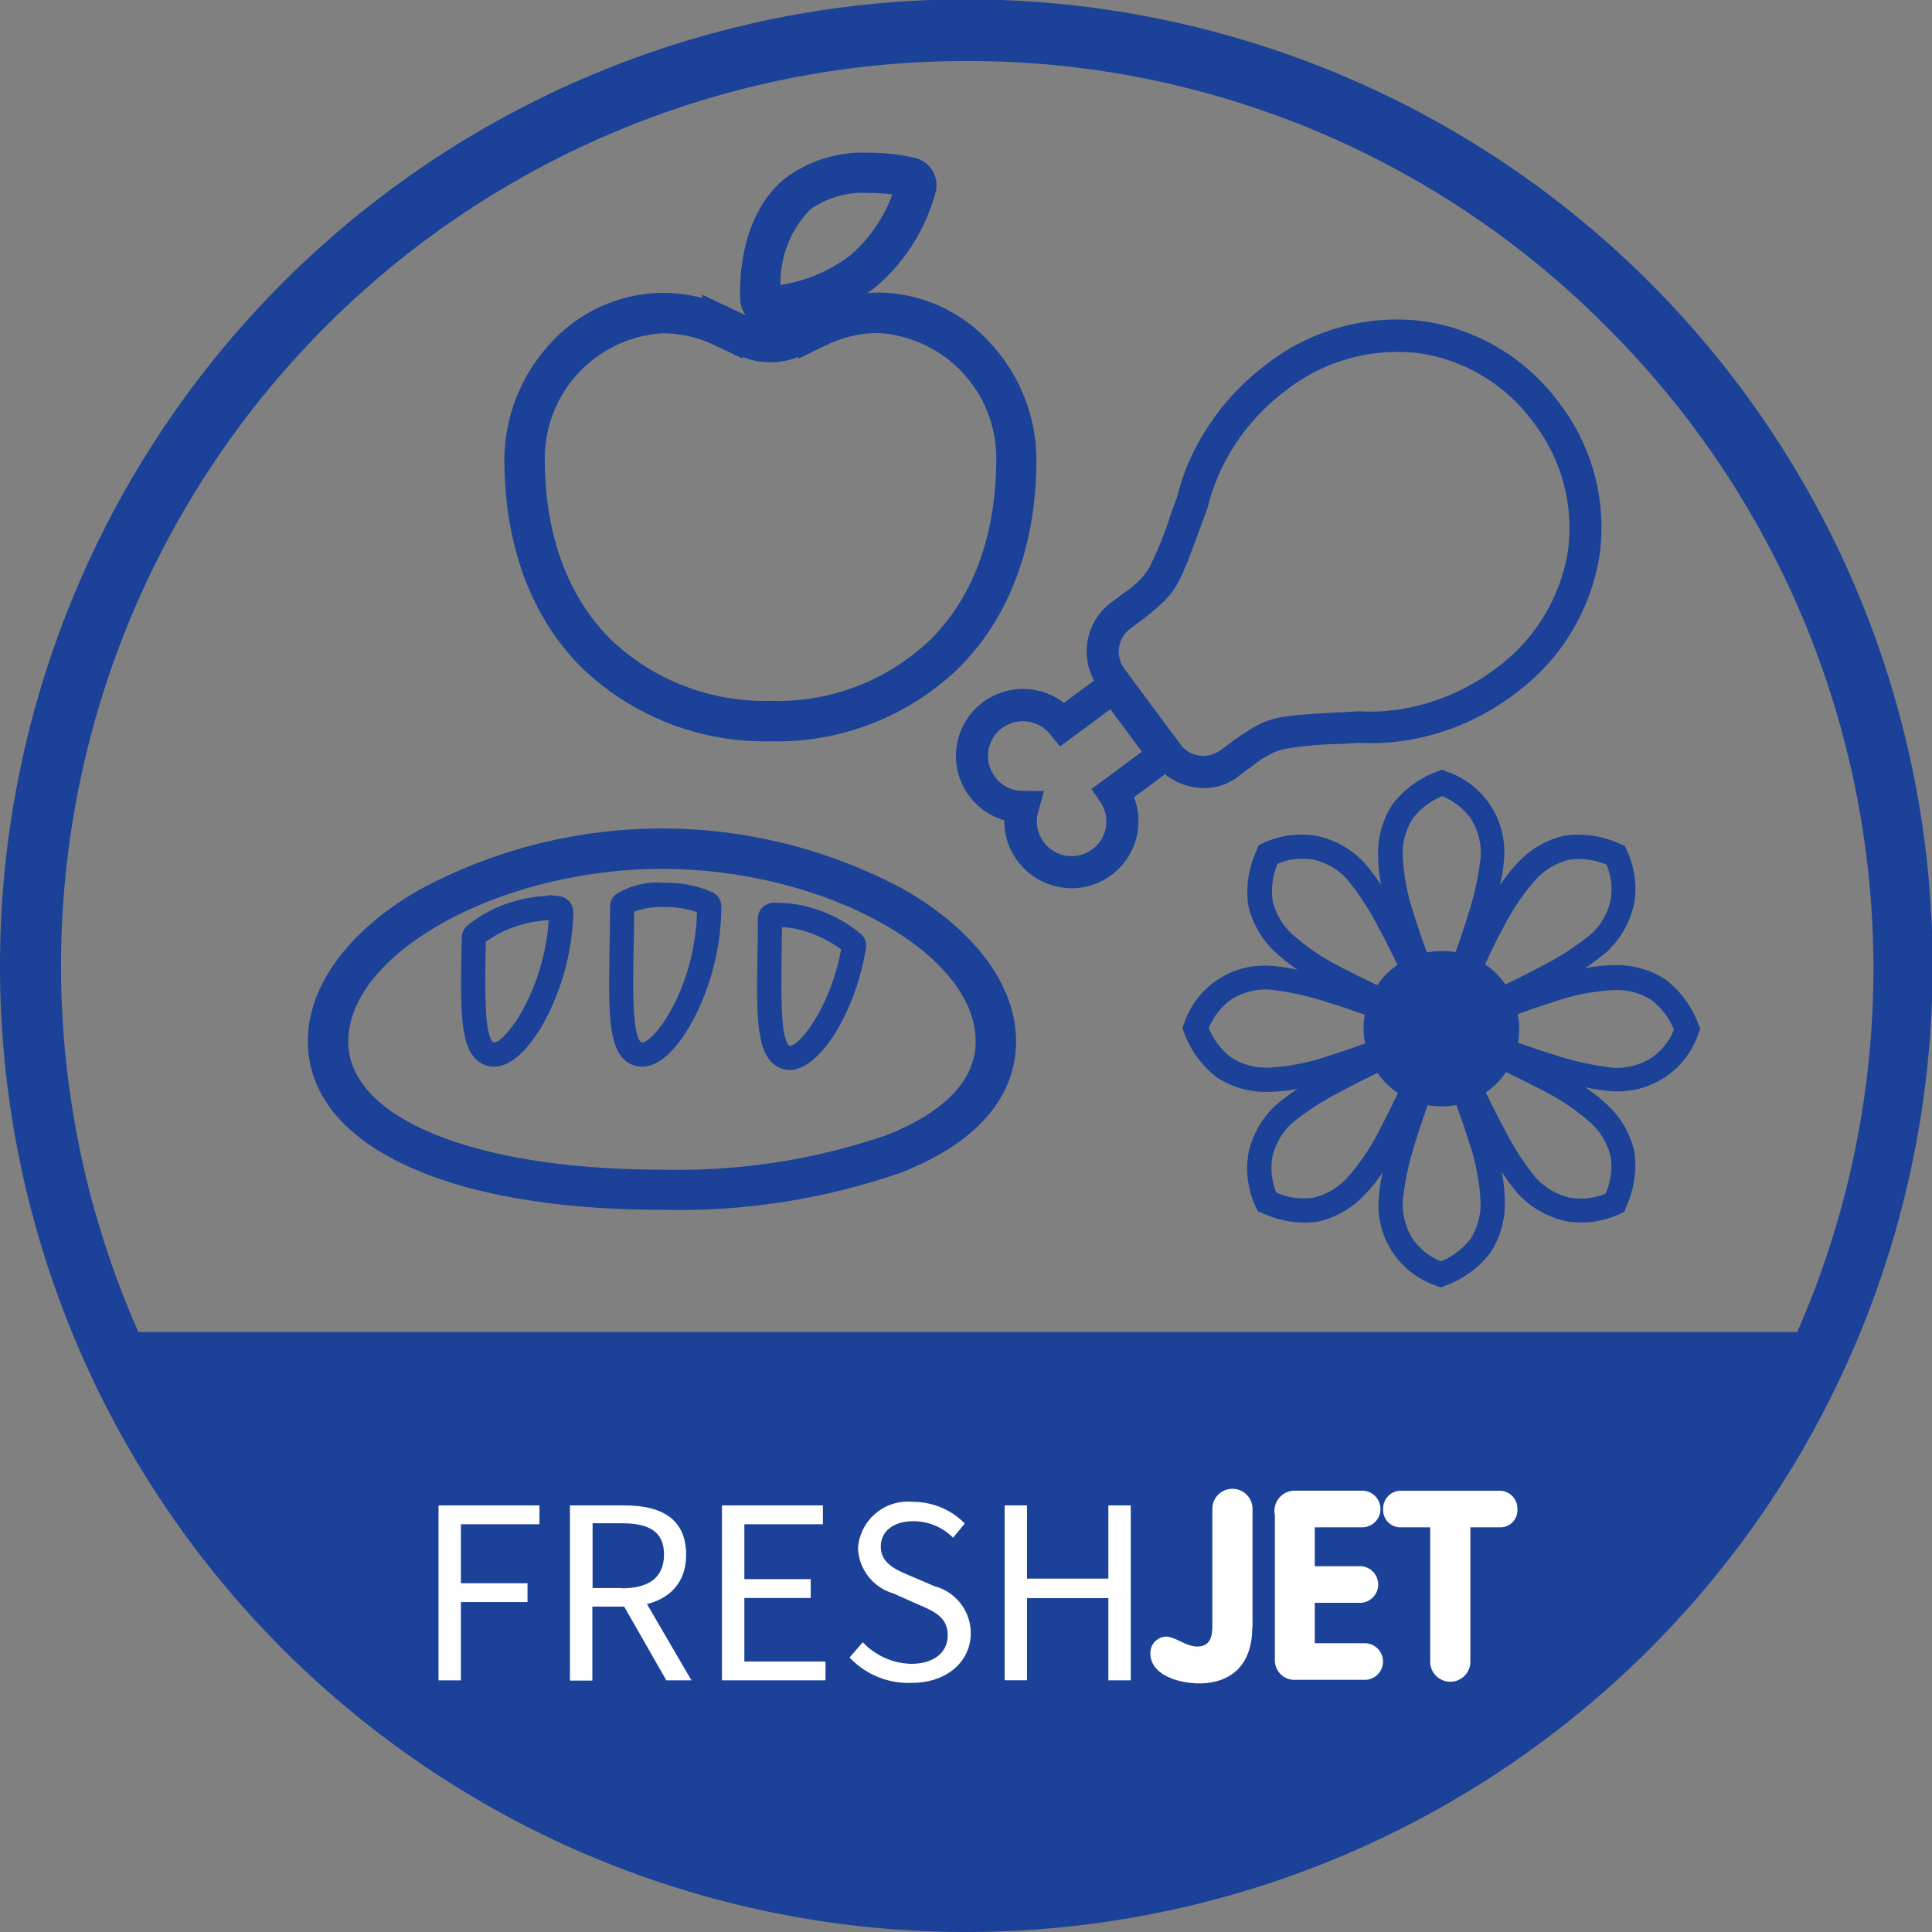 <svg xmlns="http://www.w3.org/2000/svg" viewBox="0 0 100 100">
  <rect x="0" y="0" width="100" height="100" fill="#808080" stroke="none"/>
  <defs>
    <style>
      .cls-1 {
        fill: #1b4298;
      }

      .cls-2 {
        fill: #fff;
      }
    </style>
  </defs>
  <g id="FRESHJET_100X100" transform="translate(-3346.3 400.483)">
    <g id="Group_490" data-name="Group 490" transform="translate(3346.3 -400.483)">
      <g id="Group_487" data-name="Group 487">
        <g id="Group_486" data-name="Group 486">
          <path id="Path_228" data-name="Path 228" class="cls-1" d="M2746.5,100.9a49.975,49.975,0,0,1-50-50,50.016,50.016,0,1,1,50,50Zm0-96.842a46.837,46.837,0,0,0-33.118,79.961,46.837,46.837,0,1,0,66.237-66.237A46.532,46.532,0,0,0,2746.5,4.058Z" transform="translate(-2696.5 -0.9)"/>
        </g>
      </g>
      <g id="Group_489" data-name="Group 489" transform="translate(5.789 68.947)">
        <g id="Group_488" data-name="Group 488">
          <path id="Path_229" data-name="Path 229" class="cls-1" d="M2740.5,524.9h88.421s-9.474,28.421-44.21,29.474C2784.711,554.374,2753.132,554.374,2740.5,524.9Z" transform="translate(-2740.5 -524.9)"/>
        </g>
      </g>
    </g>
    <g id="Group_496" data-name="Group 496" transform="translate(3372.406 -392.575)">
      <g id="Group_495" data-name="Group 495">
        <g id="Group_492" data-name="Group 492" transform="translate(0 7.237)">
          <g id="Group_491" data-name="Group 491">
            <path id="Path_230" data-name="Path 230" class="cls-1" d="M2908.676,139.224a13.661,13.661,0,0,1-9.737-3.776c-2.645-2.618-4.039-6.368-4.039-10.829a8.938,8.938,0,0,1,2.368-5.974,7.919,7.919,0,0,1,5.816-2.632,8.284,8.284,0,0,1,2.052.263v-.171l1.5.711c1.961.934,2.105.934,4.066,0l1.5-.724v.171a8.282,8.282,0,0,1,2.052-.263,7.876,7.876,0,0,1,5.816,2.632,8.937,8.937,0,0,1,2.369,5.974c0,4.474-1.395,8.224-4.04,10.842A13.529,13.529,0,0,1,2908.676,139.224Zm-5.579-21.118a6.493,6.493,0,0,0-6.105,6.513c0,3.895,1.184,7.118,3.421,9.342a11.574,11.574,0,0,0,8.263,3.171,11.411,11.411,0,0,0,8.263-3.158c2.237-2.211,3.421-5.447,3.421-9.368a6.484,6.484,0,0,0-6.105-6.513,6.174,6.174,0,0,0-2.645.605l-1.5.724v-.092a3.9,3.9,0,0,1-2.882,0v.079l-1.5-.711A6.3,6.3,0,0,0,2903.1,118.105Z" transform="translate(-2894.9 -116)"/>
          </g>
        </g>
        <g id="Group_494" data-name="Group 494" transform="translate(12.198)">
          <g id="Group_493" data-name="Group 493">
            <path id="Path_231" data-name="Path 231" class="cls-1" d="M2989.081,70.013a1.476,1.476,0,0,1-1.46-1.368c-.026-.434-.2-4.276,2.316-6.316A6.683,6.683,0,0,1,2994.278,61a10.561,10.561,0,0,1,2.382.263,1.46,1.46,0,0,1,1.079,1.75,9.789,9.789,0,0,1-3.092,4.921,10.218,10.218,0,0,1-5.487,2.079Zm.619-1.5Zm0,0Zm-.658-.592Zm5.224-4.842a4.762,4.762,0,0,0-3.026.855h0a5.457,5.457,0,0,0-1.539,3.908,7.922,7.922,0,0,0,3.618-1.539,7.606,7.606,0,0,0,2.171-3.145A10.22,10.22,0,0,0,2994.265,63.079Z" transform="translate(-2987.608 -61)"/>
          </g>
        </g>
      </g>
    </g>
    <g id="Group_501" data-name="Group 501" transform="translate(3395.787 -383.962)">
      <g id="Group_498" data-name="Group 498" transform="translate(0 17.834)">
        <g id="Group_497" data-name="Group 497">
          <path id="Path_232" data-name="Path 232" class="cls-1" d="M3078.575,273.618a3.487,3.487,0,0,1-2.79-1.408,3.418,3.418,0,0,1-.684-2.105,3.468,3.468,0,1,1,3.079-6.079l2.737-2.026,3.632,4.882-2.737,2.026a3.469,3.469,0,0,1-3.237,4.711Zm-2.513-8.645a1.855,1.855,0,0,0-1.079.355,1.8,1.8,0,0,0-.369,2.526,1.758,1.758,0,0,0,1.434.724l1.105.013-.3,1.066a1.8,1.8,0,0,0,2.8,1.947,1.791,1.791,0,0,0,.408-2.461l-.447-.658,2.605-1.934-1.632-2.2-2.605,1.934-.5-.618A1.819,1.819,0,0,0,3076.062,264.974Z" transform="translate(-3072.602 -262)"/>
        </g>
      </g>
      <g id="Group_500" data-name="Group 500" transform="translate(6.758)">
        <g id="Group_499" data-name="Group 499">
          <path id="Path_233" data-name="Path 233" class="cls-1" d="M3130.016,150.727a2.609,2.609,0,0,1-.46-.039,3.186,3.186,0,0,1-2.079-1.237l-2.895-3.908a3.166,3.166,0,0,1,.645-4.421l.763-.566a4.23,4.23,0,0,0,1.184-1.184,19.1,19.1,0,0,0,1.132-2.8l.329-.895a12.026,12.026,0,0,1,.829-2.3l.079-.158a12.831,12.831,0,0,1,3.75-4.447,10.986,10.986,0,0,1,8.171-2.2,10.661,10.661,0,0,1,6.974,4.25h0a10.576,10.576,0,0,1,2.066,7.868,11.029,11.029,0,0,1-4.474,7.224,12.585,12.585,0,0,1-5.342,2.316.77.77,0,0,1-.171.026,11.752,11.752,0,0,1-2.447.132c-.316.013-.606.039-.882.053h-.079a19.933,19.933,0,0,0-3,.276,4.523,4.523,0,0,0-1.474.789l-.763.566A2.862,2.862,0,0,1,3130.016,150.727Zm.987-16.671-.026.053a10.709,10.709,0,0,0-.737,2.026l-.026.092-.342.934c-1.184,3.224-1.25,3.421-2.855,4.711l-.027.026-.776.579a1.488,1.488,0,0,0-.3,2.079l2.895,3.908a1.451,1.451,0,0,0,.974.579,1.5,1.5,0,0,0,1.105-.276l.8-.592c1.7-1.158,1.908-1.171,5.329-1.368h.079c.29-.013.592-.039.921-.053h.1a9.949,9.949,0,0,0,2.158-.118h.04a.1.1,0,0,0,.052-.013l.04-.013a11.016,11.016,0,0,0,4.645-2.013,9.352,9.352,0,0,0,3.816-6.132,8.933,8.933,0,0,0-1.763-6.632h0a8.927,8.927,0,0,0-5.868-3.605,9.371,9.371,0,0,0-6.934,1.895,10.982,10.982,0,0,0-3.263,3.868l-.013.039C3131,134.03,3131,134.043,3131,134.056Z" transform="translate(-3123.958 -126.458)"/>
        </g>
      </g>
    </g>
    <g id="Group_506" data-name="Group 506" transform="translate(3362.234 -357.601)">
      <g id="Group_503" data-name="Group 503" transform="translate(7.938 2.816)">
        <g id="Group_502" data-name="Group 502">
          <path id="Path_234" data-name="Path 234" class="cls-1" d="M2894.939,357.884h0a1.327,1.327,0,0,1-.947-.408c-.8-.816-.776-2.684-.724-5.776.013-.526.013-1.079.013-1.645a.834.834,0,0,1,.777-.829h.21a6.815,6.815,0,0,1,2.2.395,6.922,6.922,0,0,1,2.145,1.224.8.8,0,0,1,.263.763C2898.321,354.95,2896.479,357.871,2894.939,357.884Zm-.408-7.395c0,.421-.013.829-.013,1.237-.026,2.184-.066,4.434.368,4.882.026.026.039.026.052.026.513,0,2.092-1.974,2.658-4.987a6.133,6.133,0,0,0-1.566-.842A4.924,4.924,0,0,0,2894.531,350.49Zm-7.25,7.224h0a1.369,1.369,0,0,1-.948-.395c-.8-.816-.776-2.684-.724-5.789.013-.684.026-1.382.026-2.092a.817.817,0,0,1,.3-.645,4.061,4.061,0,0,1,2.539-.592,5.772,5.772,0,0,1,2.46.487.831.831,0,0,1,.461.75,12.822,12.822,0,0,1-1.316,5.579C2889.676,355.832,2888.6,357.713,2887.281,357.713Zm-.4-8.026c0,.632-.013,1.25-.026,1.855-.039,2.2-.066,4.447.368,4.895.026.026.04.026.053.026.658,0,2.763-2.855,2.855-6.75a5.19,5.19,0,0,0-1.671-.263A4.2,4.2,0,0,0,2886.886,349.687Zm-7.263,8.026h0a1.327,1.327,0,0,1-.948-.408c-.8-.816-.776-2.684-.724-5.776l.013-.5a.841.841,0,0,1,.276-.605,6.545,6.545,0,0,1,2.21-1.2,7.354,7.354,0,0,1,2-.355l.013-.039.513.053a.837.837,0,0,1,.763.855,12.7,12.7,0,0,1-1.382,5.421C2881.952,355.937,2880.887,357.713,2879.624,357.713Zm-.421-6.461v.3c-.039,2.184-.066,4.434.368,4.882.026.026.04.026.053.026.605,0,2.592-2.671,2.842-6.329a5.934,5.934,0,0,0-1.631.3A5.626,5.626,0,0,0,2879.2,351.253Zm.013-.2Z" transform="translate(-2877.93 -348.2)"/>
        </g>
      </g>
      <g id="Group_505" data-name="Group 505">
        <g id="Group_504" data-name="Group 504">
          <path id="Path_235" data-name="Path 235" class="cls-1" d="M2835.929,346.537c-5.3,0-9.79-.75-13-2.184-4.395-1.961-5.329-4.632-5.329-6.539,0-2.868,2.105-5.737,5.776-7.842a26.43,26.43,0,0,1,25.105,0c3.671,2.118,5.776,4.974,5.776,7.842,0,2.039-1.04,4.882-6,6.816A35.061,35.061,0,0,1,2835.929,346.537Zm0-17.645c-8.355,0-16.237,4.342-16.237,8.934,0,3.974,6.527,6.632,16.237,6.632a33.3,33.3,0,0,0,11.566-1.763c2.132-.829,4.671-2.355,4.671-4.868C2852.179,333.221,2844.284,328.892,2835.929,328.892Z" transform="translate(-2817.6 -326.8)"/>
        </g>
      </g>
    </g>
    <g id="Group_511" data-name="Group 511" transform="translate(3407.498 -360.641)">
      <g id="Group_508" data-name="Group 508">
        <g id="Group_507" data-name="Group 507">
          <path id="Path_236" data-name="Path 236" class="cls-1" d="M3174.982,330.5l-.237-.092a4.387,4.387,0,0,1-2.987-4.395v-.039a9.425,9.425,0,0,1,.211-1.434,7.915,7.915,0,0,1-.948,1.171,4.675,4.675,0,0,1-2.421,1.382,5.084,5.084,0,0,1-2.855-.447l-.237-.092-.105-.224a4.7,4.7,0,0,1-.382-2.776,4.757,4.757,0,0,1,1.368-2.447l.026-.026a10.6,10.6,0,0,1,1.158-.868,8.426,8.426,0,0,1-1.487.158,4.645,4.645,0,0,1-2.684-.737,5.119,5.119,0,0,1-1.711-2.329l-.092-.237.092-.237a4.388,4.388,0,0,1,4.4-2.987h.039a9.439,9.439,0,0,1,1.434.211,8.86,8.86,0,0,1-1.171-.934,4.672,4.672,0,0,1-1.382-2.421,5.084,5.084,0,0,1,.447-2.855l.092-.237.224-.105a4.7,4.7,0,0,1,2.776-.382,4.757,4.757,0,0,1,2.448,1.368l.026.026a10.583,10.583,0,0,1,.868,1.158,8.429,8.429,0,0,1-.158-1.487,4.643,4.643,0,0,1,.737-2.684,5.116,5.116,0,0,1,2.329-1.711l.237-.092.237.092a4.387,4.387,0,0,1,2.987,4.395v.039a9.482,9.482,0,0,1-.21,1.434,8.843,8.843,0,0,1,.934-1.171,4.675,4.675,0,0,1,2.421-1.382,5.182,5.182,0,0,1,2.855.434l.237.092.105.224a4.7,4.7,0,0,1,.382,2.776,4.758,4.758,0,0,1-1.369,2.447l-.026.026a10.6,10.6,0,0,1-1.158.868,8.418,8.418,0,0,1,1.487-.158,4.645,4.645,0,0,1,2.684.737,5.117,5.117,0,0,1,1.711,2.329l.092.237-.092.237a4.388,4.388,0,0,1-4.395,2.987h-.04a9.45,9.45,0,0,1-1.434-.211,8.832,8.832,0,0,1,1.171.934A4.675,4.675,0,0,1,3185,323.49a5.181,5.181,0,0,1-.434,2.855l-.092.237-.223.105a4.7,4.7,0,0,1-2.777.382,4.756,4.756,0,0,1-2.447-1.368l-.026-.026a10.558,10.558,0,0,1-.868-1.158,8.426,8.426,0,0,1,.158,1.487,4.644,4.644,0,0,1-.737,2.684,5.117,5.117,0,0,1-2.329,1.711Zm-1.973-4.461a3.42,3.42,0,0,0,.526,1.961l.013.013a3.266,3.266,0,0,0,1.434,1.132,3.642,3.642,0,0,0,1.539-1.171,3.36,3.36,0,0,0,.513-1.961,10.976,10.976,0,0,0-.566-2.947c-.184-.592-.408-1.263-.684-2.013a4.339,4.339,0,0,1-1.487.013c-.263.75-.487,1.408-.658,1.987A14.5,14.5,0,0,0,3173.009,326.042Zm6.908-1.2a3.4,3.4,0,0,0,1.763,1.013h.013a3.333,3.333,0,0,0,1.816-.211,3.528,3.528,0,0,0,.263-1.908,3.41,3.41,0,0,0-1.027-1.75,11.469,11.469,0,0,0-2.487-1.684c-.553-.289-1.184-.605-1.908-.947a3.958,3.958,0,0,1-1.039,1.053c.342.711.658,1.342.947,1.868A14.009,14.009,0,0,0,3179.916,324.845Zm-13.448.75a3.529,3.529,0,0,0,1.908.263,3.41,3.41,0,0,0,1.75-1.026,11.48,11.48,0,0,0,1.684-2.487c.289-.553.605-1.184.947-1.908a3.958,3.958,0,0,1-1.052-1.039c-.71.342-1.342.658-1.868.947a14.021,14.021,0,0,0-2.566,1.658,3.4,3.4,0,0,0-1.013,1.763v.013A3.319,3.319,0,0,0,3166.469,325.595Zm7.5-5.921.132.053a2.8,2.8,0,0,0,1.855-.013l.132-.053.132-.066a2.808,2.808,0,0,0,1.3-1.316l.066-.132.053-.132a2.637,2.637,0,0,0,.158-.908,2.732,2.732,0,0,0-.158-.934l-.053-.132-.066-.132a2.808,2.808,0,0,0-1.316-1.3l-.131-.066-.132-.053a2.8,2.8,0,0,0-1.855.013l-.132.053-.132.066a2.809,2.809,0,0,0-1.3,1.316l-.066.132-.053.132a2.637,2.637,0,0,0-.158.908,2.732,2.732,0,0,0,.158.934l.053.132.066.132a2.809,2.809,0,0,0,1.316,1.3Zm-11-2.605a3.641,3.641,0,0,0,1.171,1.539,3.359,3.359,0,0,0,1.96.513,10.978,10.978,0,0,0,2.948-.566c.592-.184,1.263-.408,2.013-.684a3.673,3.673,0,0,1-.079-.763,4.476,4.476,0,0,1,.066-.724c-.75-.263-1.408-.487-1.987-.658a14.7,14.7,0,0,0-2.987-.645,3.389,3.389,0,0,0-1.961.526l-.013.013A3.489,3.489,0,0,0,3162.969,317.068Zm16,.763c.75.263,1.408.487,1.987.658a14.7,14.7,0,0,0,2.987.645,3.418,3.418,0,0,0,1.96-.526l.013-.013a3.268,3.268,0,0,0,1.132-1.434,3.643,3.643,0,0,0-1.171-1.539,3.359,3.359,0,0,0-1.96-.513,10.975,10.975,0,0,0-2.947.566c-.592.184-1.277.408-2.013.684a3.657,3.657,0,0,1,.079.763A3.333,3.333,0,0,1,3178.969,317.832Zm-12.434-9.263a3.658,3.658,0,0,0-.263,1.908,3.409,3.409,0,0,0,1.026,1.75,11.491,11.491,0,0,0,2.487,1.684c.553.289,1.184.605,1.908.947a3.962,3.962,0,0,1,1.04-1.053c-.342-.711-.658-1.342-.947-1.868a14.037,14.037,0,0,0-1.658-2.566,3.4,3.4,0,0,0-1.763-1.013h-.013A3.2,3.2,0,0,0,3166.535,308.568Zm10.737,5.211a3.95,3.95,0,0,1,1.052,1.039c.71-.342,1.342-.658,1.869-.947a14.025,14.025,0,0,0,2.565-1.658,3.4,3.4,0,0,0,1.013-1.763v-.013a3.334,3.334,0,0,0-.211-1.816,3.658,3.658,0,0,0-1.908-.263,3.411,3.411,0,0,0-1.75,1.026,11.481,11.481,0,0,0-1.684,2.487C3177.916,312.411,3177.6,313.055,3177.271,313.779Zm-2.211-8.711a3.642,3.642,0,0,0-1.539,1.171,3.358,3.358,0,0,0-.513,1.961,10.976,10.976,0,0,0,.566,2.947c.184.592.408,1.276.684,2.013a4.339,4.339,0,0,1,1.487-.013c.263-.75.487-1.408.658-1.987a14.674,14.674,0,0,0,.645-2.987,3.389,3.389,0,0,0-.526-1.961l-.013-.013A3.464,3.464,0,0,0,3175.061,305.068Z" transform="translate(-3161.601 -303.7)"/>
        </g>
      </g>
      <g id="Group_510" data-name="Group 510" transform="translate(10.197 10.342)">
        <g id="Group_509" data-name="Group 509">
          <circle id="Ellipse_22" data-name="Ellipse 22" class="cls-1" cx="3.158" cy="3.158" r="3.158"/>
        </g>
      </g>
    </g>
    <g id="Group_512" data-name="Group 512" transform="translate(3368.998 -323.43)">
      <path id="Path_237" data-name="Path 237" class="cls-2" d="M2869,593.1h5.224v.974h-4.066v3.053h3.448v.974h-3.448v4.053H2869Z" transform="translate(-2869 -592.232)"/>
      <path id="Path_238" data-name="Path 238" class="cls-2" d="M2920.713,593.1h2.829c1.842,0,3.171.658,3.171,2.553,0,1.8-1.329,2.684-3.171,2.684h-1.684v3.829H2920.7V593.1Zm2.671,4.29c1.408,0,2.184-.566,2.184-1.75s-.776-1.618-2.184-1.618h-1.513v3.355h1.513Zm-.066.618.908-.592,2.763,4.737h-1.3Z" transform="translate(-2913.897 -592.232)"/>
      <path id="Path_239" data-name="Path 239" class="cls-2" d="M2980.5,593.1h5.224v.974h-4.065v2.842h3.434v.974h-3.434v3.289h4.2v.974H2980.5Z" transform="translate(-2965.829 -592.232)"/>
      <path id="Path_240" data-name="Path 240" class="cls-2" d="M3030.7,599.753l.684-.789a3.559,3.559,0,0,0,2.5,1.118c1.184,0,1.895-.592,1.895-1.474,0-.921-.658-1.224-1.513-1.592l-1.3-.579a2.543,2.543,0,0,1-1.829-2.329,2.586,2.586,0,0,1,2.855-2.408,3.75,3.75,0,0,1,2.671,1.118l-.605.737A2.894,2.894,0,0,0,3034,592.7c-1.013,0-1.684.513-1.684,1.316,0,.868.79,1.2,1.5,1.5l1.29.553a2.517,2.517,0,0,1,1.868,2.421c0,1.434-1.184,2.579-3.079,2.579A4.175,4.175,0,0,1,3030.7,599.753Z" transform="translate(-3009.424 -591.016)"/>
      <path id="Path_241" data-name="Path 241" class="cls-2" d="M3091.7,593.1h1.158v3.789h4.211V593.1h1.158v9.053h-1.158V597.9h-4.211v4.25H3091.7Z" transform="translate(-3062.398 -592.232)"/>
      <path id="Path_242" data-name="Path 242" class="cls-2" d="M3154.277,593.658c0,2.316-1.474,2.921-2.737,2.921-.948,0-2.54-.368-2.54-1.579a.853.853,0,0,1,.777-.842c.552,0,1.039.513,1.658.513.776,0,.776-.724.776-1.158v-5.934a1.04,1.04,0,1,1,2.079,0v6.079Z" transform="translate(-3112.158 -586.5)"/>
      <path id="Path_243" data-name="Path 243" class="cls-2" d="M3197.9,588.5a1.05,1.05,0,0,1,1.079-1.2h3.421a.948.948,0,1,1,0,1.895h-2.421v2.013h2.263a.95.95,0,1,1,0,1.895h-2.263v2.092h2.553a.948.948,0,1,1,0,1.895h-3.552a1.009,1.009,0,0,1-1.066-1.039V588.5Z" transform="translate(-3154.624 -587.195)"/>
      <path id="Path_244" data-name="Path 244" class="cls-2" d="M3243.035,589.195h-1.5a.891.891,0,0,1-.934-.947.915.915,0,0,1,.934-.947h5.079a.923.923,0,0,1,.934.947.884.884,0,0,1-.934.947h-1.5v6.921a1.04,1.04,0,1,1-2.079,0Z" transform="translate(-3191.706 -587.195)"/>
    </g>
  </g>
</svg>
